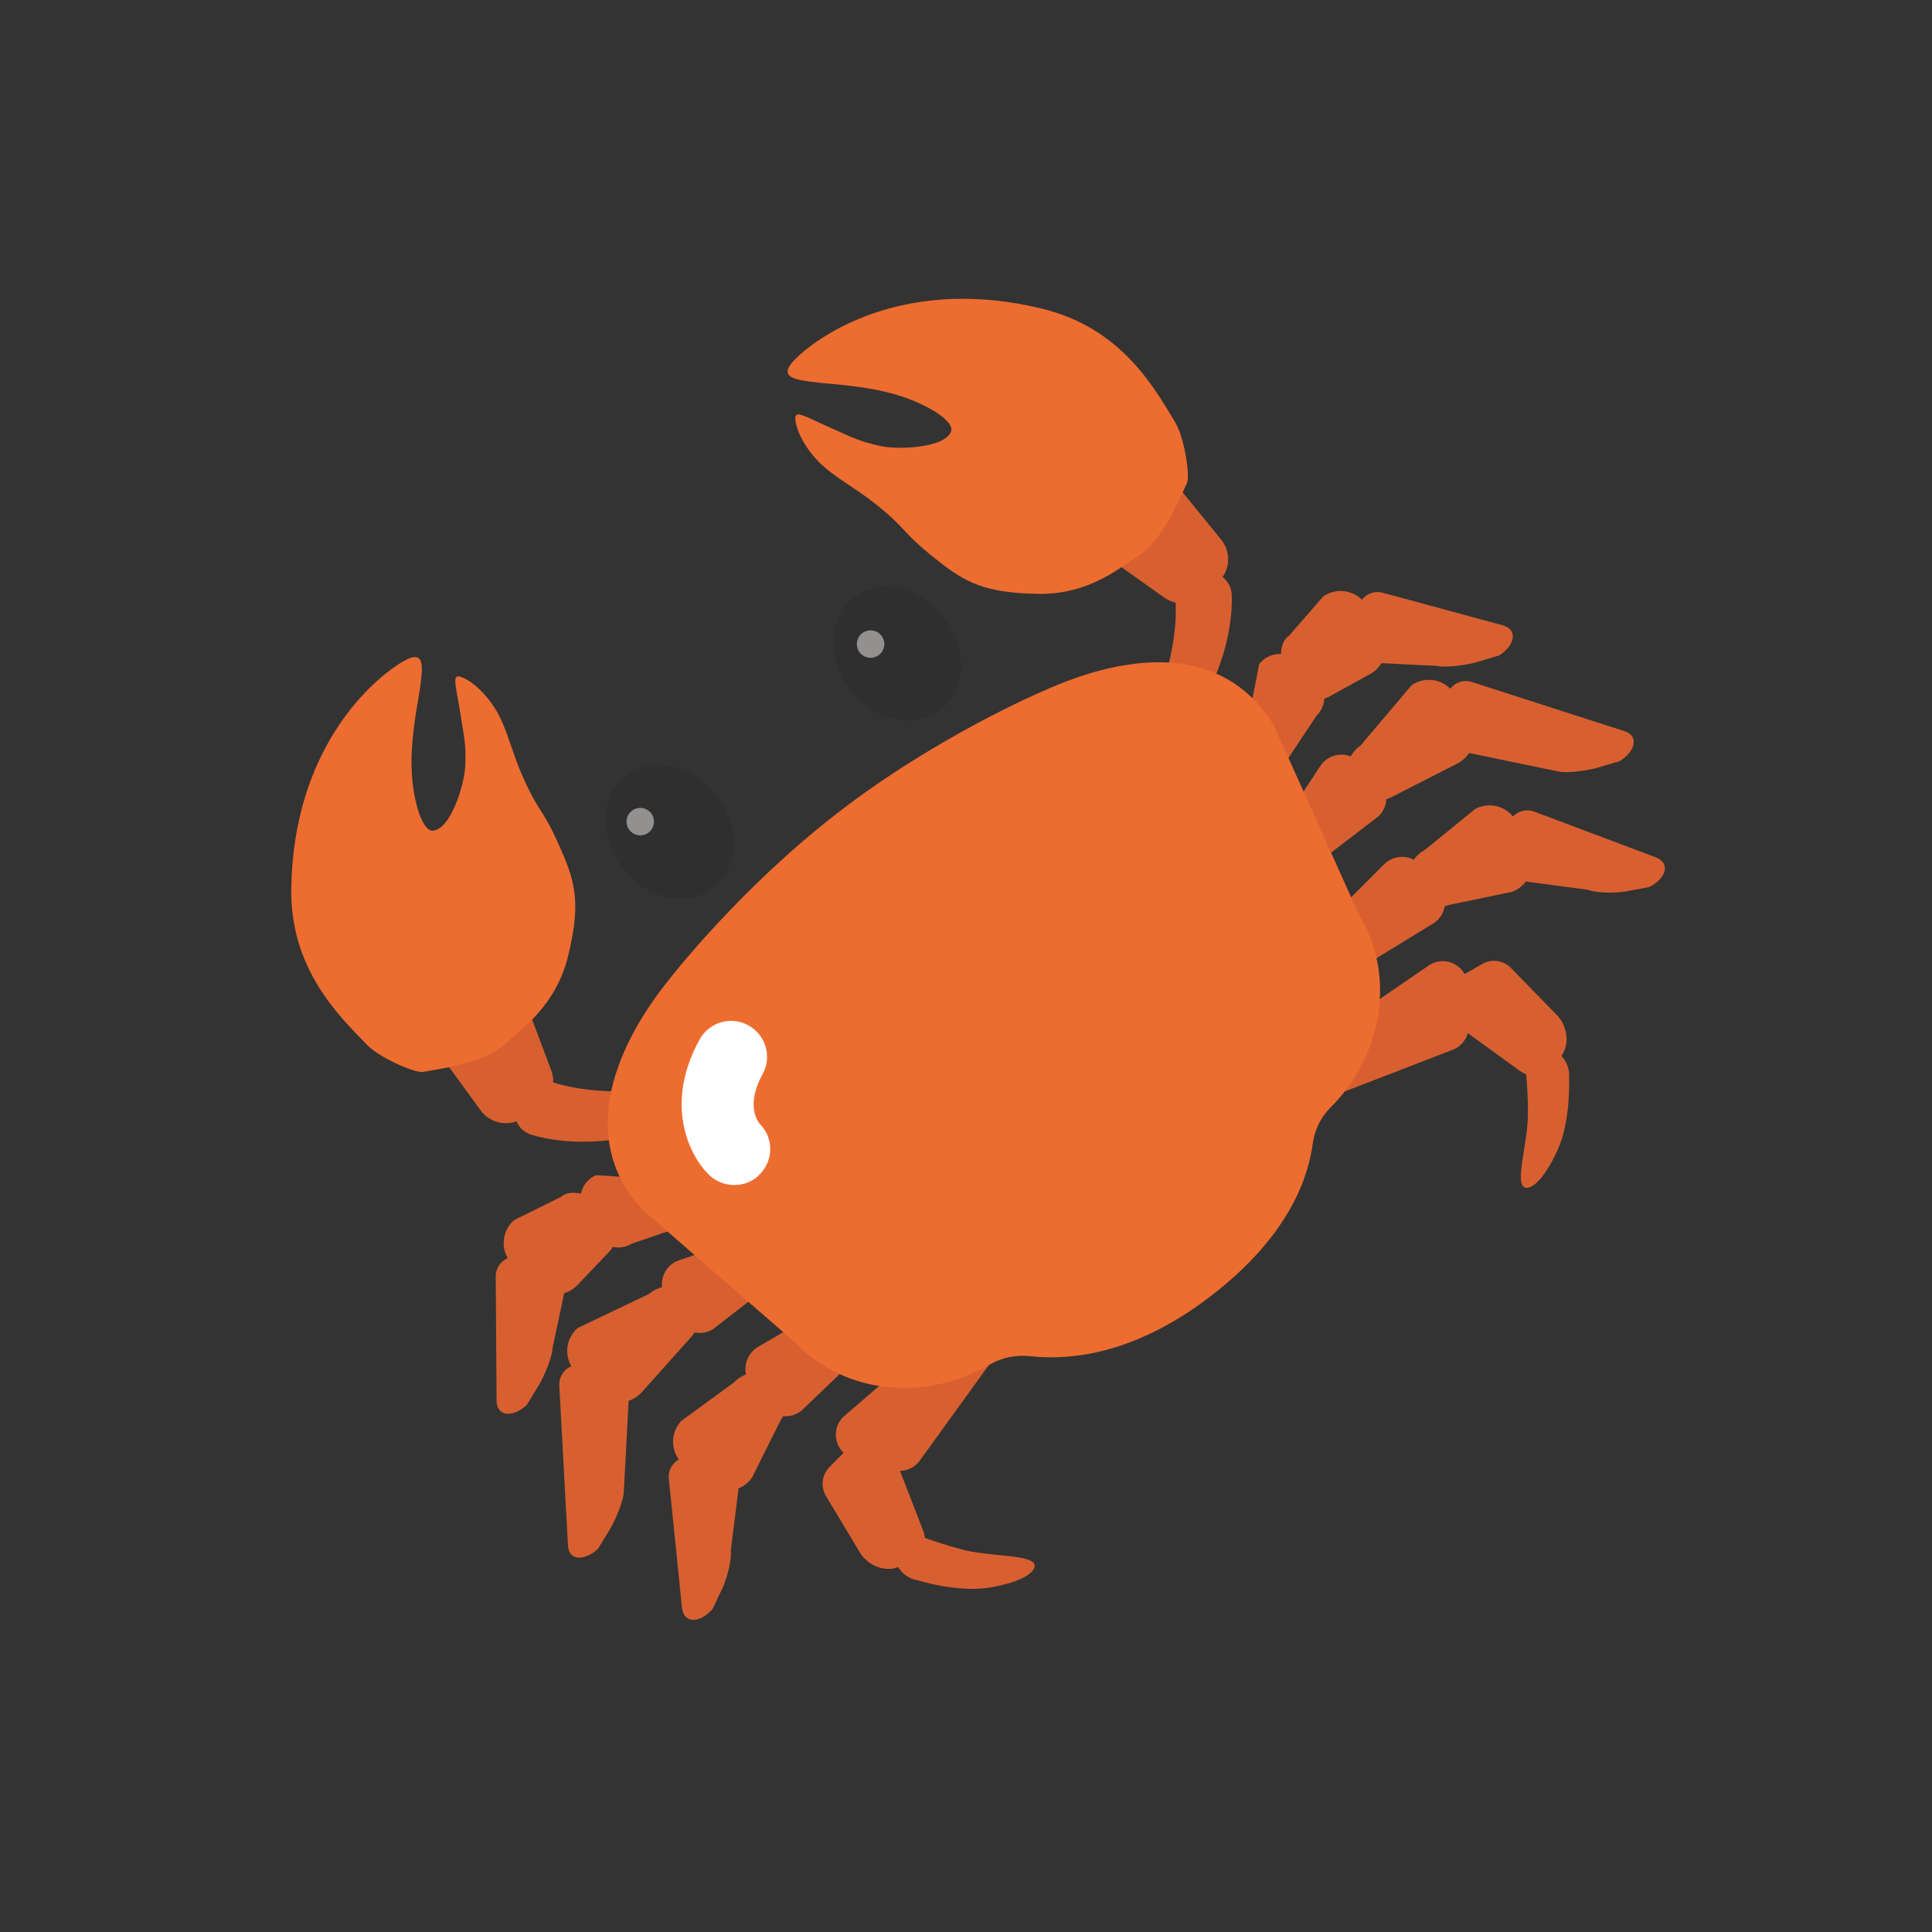 <svg width="221" height="221" viewBox="0 0 221 221" fill="none" xmlns="http://www.w3.org/2000/svg">
<rect x="0" y="0" width="221" height="221" fill="#333333" stroke="none"/>
<g clip-path="url(#clip0_204_4)">
<path d="M-5.817 190.606C-4.674 188.191 -3.102 184.083 -3.239 179.667C-3.291 177.972 -4.906 176.74 -6.526 177.09L-7.732 177.353C-8.974 177.63 -9.83 178.77 -9.727 180.069C-9.48 183.223 -10.161 186.458 -10.744 188.534C-11.114 189.841 -10.45 191.265 -9.192 191.813C-7.894 192.392 -6.409 191.867 -5.817 190.606Z" fill="#B21818"/>
<path d="M-1.569 195.152L-0.096 187.62C0.956 186.252 2.963 186.084 4.229 187.244L6.425 189.269C7.667 190.418 7.693 192.38 6.481 193.562L2.803 199.076C1.735 200.101 0.08 200.184 -1.071 199.274C-1.673 198.787 -2.063 198.084 -2.156 197.314C-2.249 196.545 -2.038 195.769 -1.569 195.152Z" fill="#B21818"/>
<path d="M3.371 184.344L7.303 179.841C8.991 178.695 11.309 179.232 12.304 181.004L14.024 184.061C15.007 185.797 14.302 187.997 12.501 188.875L7.914 191.403C7.158 191.772 6.294 191.854 5.481 191.635C4.669 191.415 3.963 190.909 3.495 190.21C2.431 188.63 1.781 185.415 3.371 184.344Z" fill="#B21818"/>
<path d="M27.454 186.656L24.661 187.492C22.697 187.938 20.964 188.02 20.365 187.846L13.307 187.51C12.414 187.254 11.67 185.969 11.58 185.047L11.268 181.85C11.109 180.238 12.66 178.995 14.198 179.483L27.944 183.212C29.796 183.767 29.107 185.645 27.454 186.656Z" fill="#B21818"/>
<path d="M2.137 206.651L7.048 199.18C8.1 197.811 10.107 197.643 11.373 198.804L13.569 200.828C14.811 201.977 14.837 203.939 13.626 205.121L6.519 210.568C5.451 211.592 3.796 211.676 2.645 210.766C1.376 209.762 1.151 207.923 2.137 206.651Z" fill="#B21818"/>
<path d="M11.556 196.991L17.43 190.046C19.118 188.9 21.436 189.436 22.431 191.209L24.152 194.265C25.134 196.002 24.429 198.202 22.628 199.079L15.032 202.968C14.276 203.336 13.411 203.418 12.599 203.199C11.787 202.98 11.081 202.474 10.613 201.775C10.36 201.399 10.184 200.977 10.095 200.533C10.006 200.089 10.005 199.632 10.093 199.187C10.18 198.743 10.354 198.32 10.605 197.943C10.857 197.566 11.179 197.243 11.556 196.991Z" fill="#B21818"/>
<path d="M41.341 198.764L38.547 199.6C36.583 200.046 34.85 200.128 34.251 199.954L23.444 197.707C22.55 197.451 21.807 196.166 21.716 195.245L21.404 192.047C21.246 190.435 22.797 189.193 24.334 189.68L41.84 195.313C43.68 195.892 42.993 197.753 41.341 198.764Z" fill="#B21818"/>
<path d="M5.335 219.58L14.207 210.697C15.393 209.442 17.407 209.484 18.551 210.787L20.526 213.027C21.647 214.301 21.464 216.253 20.131 217.296L9.291 223.948C8.133 224.857 6.474 224.773 5.42 223.727C4.264 222.589 4.222 220.747 5.335 219.58Z" fill="#B21818"/>
<path d="M18.925 208.981L24.711 204.273C25.136 204.043 25.604 203.903 26.086 203.864C26.567 203.824 27.052 203.885 27.508 204.043C27.965 204.201 28.384 204.452 28.738 204.78C29.092 205.109 29.375 205.507 29.567 205.95L30.951 209.173C31.738 210.998 30.817 213.117 28.927 213.8L21.746 215.293C20.955 215.58 20.087 215.571 19.302 215.268C18.517 214.966 17.867 214.39 17.473 213.647C17.048 212.835 16.963 211.888 17.235 211.014C17.507 210.139 18.115 209.408 18.925 208.981Z" fill="#B21818"/>
<path d="M44.696 213.243L41.838 213.774C39.839 214.014 38.285 213.787 37.703 213.554L29.898 212.509C29.032 212.169 28.43 210.806 28.438 209.871L28.469 206.657C28.487 205.032 30.148 203.953 31.629 204.608L45.564 209.849C47.326 210.628 46.447 212.42 44.696 213.243Z" fill="#B21818"/>
<path d="M6.41 231.14L19.403 222.24C21.266 220.959 23.817 222.26 23.864 224.531L23.977 229.198C23.99 229.786 23.821 230.363 23.493 230.852C23.166 231.34 22.695 231.715 22.146 231.926L9.222 236.918C8.839 237.067 8.428 237.131 8.017 237.106C7.606 237.08 7.206 236.967 6.844 236.772C6.482 236.577 6.166 236.306 5.919 235.977C5.672 235.648 5.499 235.27 5.412 234.868L5.24 234.102C4.984 232.967 5.45 231.803 6.41 231.14Z" fill="#B21818"/>
<path d="M22.148 224.012L25.52 222.078C26.56 221.478 27.877 221.64 28.759 222.462L34.056 227.888C35.38 229.144 35.86 231.856 33.978 233.291L32.841 234.508C31.906 235.043 30.75 234.99 29.87 234.351L21.907 228.58C20.297 227.436 20.429 224.996 22.148 224.012Z" fill="#B21818"/>
<path d="M8.038 238.636C6.934 239.735 6.273 241.188 6.063 242.744C5.604 246.025 3.847 252.908 -5.586 260.179C-15.155 267.555 -22.844 267.505 -26.399 267.132C-28.011 266.948 -29.639 267.286 -31.045 268.096C-38.468 272.409 -47.742 271.489 -53.411 265.56L-70.829 250.398C-78.016 242.883 -75.016 232.61 -67.706 223.63C-67.706 223.63 -59.758 213.368 -48.411 204.622C-37.065 195.876 -25.117 190.802 -25.117 190.802C-14.446 185.921 -4.353 185.714 1.2 194.024C1.45 194.388 1.659 194.8 1.844 195.2L11.349 216.291C15.642 223.327 14.15 232.562 8.038 238.636Z" fill="#EA4832"/>
<path d="M138.329 78.936C139.47 76.538 141.033 72.438 140.901 68.048C140.847 66.371 139.241 65.131 137.629 65.491L136.44 65.757C135.207 66.026 134.351 67.165 134.447 68.455C134.697 71.592 134.018 74.81 133.434 76.885C133.064 78.193 133.73 79.6 134.979 80.155C136.262 80.715 137.739 80.18 138.329 78.936Z" fill="#D86030"/>
<path d="M75.813 134.914L68.189 134.426C67.814 134.584 67.475 134.818 67.194 135.114C66.914 135.41 66.699 135.761 66.562 136.145C66.425 136.529 66.37 136.937 66.399 137.343C66.429 137.75 66.543 138.146 66.734 138.506L68.126 141.134C68.921 142.628 70.795 143.15 72.238 142.27L78.478 140.139C79.731 139.374 80.241 137.805 79.646 136.451C78.999 134.968 77.294 134.284 75.813 134.914Z" fill="#D86030"/>
<path d="M64.15 136.921L58.815 139.562C57.277 140.902 57.208 143.263 58.661 144.667L61.171 147.1C62.593 148.482 64.9 148.36 66.197 146.849L69.791 143.073C70.339 142.438 70.638 141.626 70.632 140.787C70.627 139.948 70.317 139.14 69.76 138.512C68.517 137.101 65.588 135.672 64.15 136.921Z" fill="#D86030"/>
<path d="M60.269 160.696L61.779 158.215C62.708 156.446 63.218 154.798 63.212 154.168L64.672 147.281C64.652 146.352 63.606 145.316 62.738 144.993L59.733 143.887C59.384 143.759 59.008 143.72 58.64 143.772C58.272 143.824 57.923 143.967 57.623 144.187C57.324 144.407 57.083 144.698 56.924 145.034C56.764 145.37 56.69 145.74 56.708 146.111L56.804 160.3C56.906 162.219 58.888 162.039 60.269 160.696Z" fill="#D86030"/>
<path d="M85.943 141.385L77.504 144.22C77.128 144.377 76.789 144.611 76.509 144.907C76.229 145.203 76.013 145.554 75.876 145.938C75.739 146.322 75.684 146.73 75.714 147.137C75.743 147.543 75.858 147.939 76.049 148.299L77.443 150.911C78.237 152.404 80.111 152.926 81.555 152.046L88.602 146.583C89.856 145.818 90.365 144.249 89.77 142.895C89.135 141.448 87.431 140.764 85.943 141.385Z" fill="#D86030"/>
<path d="M74.259 148.006L66.084 151.907C64.546 153.247 64.477 155.608 65.931 157.012L68.441 159.444C69.862 160.827 72.169 160.705 73.467 159.194L79.131 152.861C79.68 152.226 79.979 151.414 79.973 150.575C79.968 149.736 79.657 148.928 79.101 148.3C78.494 147.626 77.646 147.216 76.74 147.161C75.834 147.106 74.943 147.41 74.259 148.006Z" fill="#D86030"/>
<path d="M68.415 177.151L69.925 174.67C70.854 172.901 71.365 171.253 71.359 170.623L71.94 159.644C71.92 158.714 70.874 157.678 70.006 157.356L67.001 156.25C66.652 156.122 66.276 156.082 65.909 156.134C65.54 156.186 65.191 156.329 64.891 156.549C64.592 156.769 64.352 157.06 64.192 157.396C64.032 157.732 63.958 158.102 63.976 158.473L64.968 176.757C65.052 178.674 67.027 178.484 68.415 177.151Z" fill="#D86030"/>
<path d="M97.582 147.745L86.782 154.026C85.275 154.863 84.805 156.805 85.766 158.232L87.422 160.703C88.361 162.101 90.286 162.429 91.634 161.405L100.778 152.654C101.951 151.765 102.283 150.146 101.547 148.87C100.758 147.465 98.985 146.973 97.582 147.745Z" fill="#D86030"/>
<path d="M83.939 158.153L77.933 162.536C76.541 164.026 76.717 166.384 78.314 167.631L81.061 169.788C82.625 171.014 84.902 170.652 86.033 169.006L89.293 162.466C89.77 161.777 89.982 160.938 89.889 160.104C89.796 159.271 89.404 158.499 88.787 157.932C87.396 156.65 85.231 156.755 83.939 158.153Z" fill="#D86030"/>
<path d="M81.516 184.041L82.757 181.412C83.488 179.547 83.671 177.997 83.594 177.375L84.566 169.594C84.458 168.671 83.3 167.752 82.394 167.521L79.295 166.735C77.737 166.341 76.28 167.665 76.519 169.262L78.022 184.008C78.326 185.911 80.267 185.515 81.516 184.041Z" fill="#D86030"/>
<path d="M108.447 151.713L96.59 161.968C94.887 163.435 95.498 166.217 97.655 166.846L102.123 168.141C103.278 168.474 104.514 168.048 105.217 167.072L113.303 155.884C113.543 155.552 113.708 155.172 113.788 154.77C113.867 154.368 113.859 153.953 113.763 153.555C113.668 153.156 113.488 152.783 113.235 152.461C112.982 152.138 112.662 151.874 112.298 151.687L111.601 151.326C111.097 151.069 110.527 150.969 109.965 151.038C109.403 151.107 108.874 151.342 108.447 151.713Z" fill="#D86030"/>
<path d="M97.597 165.063L94.878 167.824C94.033 168.677 93.864 169.985 94.427 171.037L98.313 177.504C99.19 179.104 101.674 180.257 103.541 178.802L105.008 178.012C105.763 177.244 105.996 176.12 105.61 175.116L102.077 165.992C101.363 164.142 98.977 163.659 97.597 165.063Z" fill="#D86030"/>
<path d="M105 180.774C105 180.774 109.57 182.223 113.264 181.59C117.154 180.931 118.573 179.697 118.327 178.957C117.929 177.778 113.233 178.114 109.904 177.211C106.583 176.318 104.197 175.292 104.197 175.292C103.572 175.185 102.946 175.497 102.637 176.061C101.613 178.027 102.815 180.43 105 180.774Z" fill="#D86030"/>
<path d="M142.572 83.455L144.041 75.958C144.289 75.635 144.602 75.367 144.959 75.171C145.317 74.975 145.711 74.856 146.117 74.821C146.523 74.787 146.932 74.837 147.318 74.969C147.703 75.102 148.057 75.313 148.356 75.589L150.544 77.604C151.786 78.753 151.814 80.698 150.596 81.87L146.946 87.362C145.888 88.379 144.24 88.472 143.082 87.553C141.813 86.549 141.585 84.727 142.572 83.455Z" fill="#D86030"/>
<path d="M147.471 72.694L151.384 68.207C153.071 67.061 155.372 67.594 156.36 69.358L158.073 72.404C159.048 74.131 158.343 76.331 156.551 77.201L151.985 79.715C151.231 80.083 150.369 80.166 149.56 79.947C148.75 79.728 148.047 79.222 147.582 78.524C146.534 76.963 145.908 73.76 147.471 72.694Z" fill="#D86030"/>
<path d="M171.461 74.985L168.678 75.814C166.731 76.262 165.007 76.336 164.399 76.17L157.368 75.829C156.474 75.573 155.738 74.297 155.648 73.376L155.343 70.188C155.192 68.586 156.726 67.341 158.263 67.829L171.95 71.541C173.791 72.121 173.111 73.992 171.461 74.985Z" fill="#D86030"/>
<path d="M146.241 94.905L151.13 87.466C151.378 87.143 151.691 86.875 152.049 86.679C152.406 86.483 152.801 86.364 153.207 86.33C153.613 86.295 154.022 86.345 154.407 86.478C154.793 86.61 155.146 86.821 155.446 87.098L157.634 89.112C158.876 90.261 158.904 92.206 157.685 93.378L150.608 98.803C149.549 99.82 147.902 99.913 146.744 98.993C145.499 98.001 145.271 96.179 146.241 94.905Z" fill="#D86030"/>
<path d="M155.628 85.285L161.481 78.372C163.168 77.227 165.469 77.76 166.457 79.523L168.17 82.57C169.145 84.297 168.44 86.497 166.648 87.367L159.082 91.233C158.328 91.601 157.467 91.684 156.657 91.465C155.847 91.246 155.145 90.74 154.68 90.042C153.631 88.481 154.054 86.358 155.628 85.285Z" fill="#D86030"/>
<path d="M185.29 87.059L182.507 87.888C180.56 88.336 178.836 88.41 178.228 88.244L167.463 86.012C166.569 85.756 165.833 84.48 165.742 83.559L165.438 80.371C165.287 78.769 166.821 77.524 168.358 78.012L185.787 83.626C187.63 84.188 186.943 86.049 185.29 87.059Z" fill="#D86030"/>
<path d="M149.439 107.773L158.262 98.927C159.455 97.682 161.452 97.722 162.588 99.015L164.556 101.246C165.669 102.509 165.496 104.455 164.163 105.498L153.372 112.112C152.214 113.021 150.564 112.929 149.518 111.893C148.36 110.773 148.326 108.94 149.439 107.773Z" fill="#D86030"/>
<path d="M162.967 97.236L168.734 92.543C170.529 91.577 172.765 92.347 173.564 94.209L174.951 97.414C175.738 99.239 174.809 101.349 172.929 102.024L165.775 103.511C164.987 103.797 164.122 103.788 163.339 103.486C162.557 103.184 161.91 102.609 161.519 101.867C161.098 101.061 161.014 100.121 161.285 99.252C161.557 98.384 162.161 97.659 162.967 97.236Z" fill="#D86030"/>
<path d="M188.628 101.475L185.77 102.006C183.78 102.238 182.234 102.021 181.652 101.788L173.881 100.748C173.016 100.408 172.421 99.054 172.428 98.12L172.457 94.922C172.473 93.315 174.125 92.243 175.608 92.881L189.476 98.096C191.248 98.867 190.371 100.643 188.628 101.475Z" fill="#D86030"/>
<path d="M150.5 119.297L163.435 110.441C165.288 109.168 167.822 110.467 167.881 112.713L167.996 117.363C168.025 118.565 167.298 119.651 166.175 120.083L153.297 125.055C152.915 125.202 152.505 125.265 152.096 125.24C151.687 125.214 151.289 125.101 150.927 124.907C150.566 124.713 150.251 124.444 150.004 124.117C149.757 123.791 149.583 123.415 149.494 123.014L149.322 122.249C149.084 121.116 149.55 119.952 150.5 119.297Z" fill="#D86030"/>
<path d="M166.181 112.196L169.544 110.27C170.584 109.67 171.891 109.839 172.765 110.652L178.03 116.056C179.354 117.311 179.837 120.006 177.954 121.442L176.817 122.659C175.882 123.194 174.736 123.133 173.864 122.504L165.932 116.755C164.332 115.603 164.462 113.18 166.181 112.196Z" fill="#D86030"/>
<path d="M179.482 123.362C179.482 123.362 179.719 128.15 178.167 131.561C176.539 135.155 174.985 136.213 174.332 135.787C173.292 135.102 174.814 130.646 174.788 127.197C174.769 123.758 174.384 121.189 174.384 121.189C174.44 120.558 174.902 120.032 175.525 119.877C177.697 119.379 179.715 121.153 179.482 123.362Z" fill="#D86030"/>
<path d="M81.553 101.576C84.52 99.289 84.703 94.552 81.961 90.995C79.219 87.437 74.591 86.408 71.624 88.695C68.657 90.982 68.475 95.719 71.217 99.276C73.959 102.834 78.587 103.863 81.553 101.576Z" fill="#2F2F2F"/>
<path d="M107.585 81.201C110.552 78.914 110.734 74.177 107.992 70.619C105.25 67.062 100.622 66.033 97.655 68.32C94.688 70.607 94.506 75.344 97.248 78.901C99.99 82.459 104.618 83.488 107.585 81.201Z" fill="#2F2F2F"/>
<path d="M128.08 54.609L125.355 58.428C124.221 60.03 124.589 62.255 126.191 63.389L133.183 68.361C133.836 68.825 134.627 69.055 135.427 69.014C136.227 68.973 136.99 68.664 137.593 68.136L139.271 66.656C140.712 65.391 140.897 63.22 139.69 61.734L133.737 54.414C132.266 52.605 129.448 52.687 128.08 54.609Z" fill="#D86030"/>
<path d="M71.97 130.088C69.361 130.581 64.998 131.048 60.786 129.804C59.178 129.324 58.388 127.456 59.146 125.988L59.706 124.906C60.28 123.782 61.6 123.245 62.822 123.665C65.792 124.706 69.077 124.868 71.233 124.833C72.592 124.807 73.782 125.81 74.001 127.159C74.216 128.542 73.333 129.827 71.97 130.088Z" fill="#D86030"/>
<path d="M51.053 113.983L55.44 112.321C57.278 111.631 59.336 112.554 60.025 114.392L63.053 122.419C63.336 123.169 63.357 123.992 63.114 124.755C62.87 125.519 62.377 126.178 61.713 126.627L59.855 127.873C59.092 128.389 58.158 128.588 57.251 128.43C56.343 128.272 55.532 127.768 54.989 127.024L49.424 119.404C48.06 117.514 48.856 114.809 51.053 113.983Z" fill="#D86030"/>
<path d="M74.198 95.228C74.884 94.699 75.012 93.713 74.483 93.026C73.953 92.34 72.967 92.212 72.281 92.742C71.594 93.271 71.466 94.257 71.996 94.943C72.525 95.63 73.511 95.758 74.198 95.228Z" fill="#939090"/>
<path d="M100.543 74.92C101.23 74.391 101.358 73.405 100.828 72.718C100.299 72.031 99.313 71.904 98.626 72.433C97.939 72.963 97.812 73.948 98.341 74.635C98.871 75.322 99.856 75.45 100.543 74.92Z" fill="#939090"/>
<path d="M134.424 48.293C131.948 44.178 128.18 37.481 119.157 35.298C103.962 31.618 94.44 37.95 91.504 40.57C88.56 43.18 90.69 43.412 93.686 43.782C95.064 43.943 99.038 44.116 102.533 45.155C106.112 46.221 109.19 48.185 108.798 49.324C108.146 51.251 102.772 51.491 100.631 51.004C98.303 50.475 97.766 50.161 94.896 48.889C92.093 47.643 90.984 46.887 90.977 47.822C90.96 48.764 91.741 50.903 93.737 52.91C95.386 54.567 97.858 55.805 100.211 57.692C104.251 60.944 102.75 60.645 107.903 64.617C110.942 66.952 113.39 67.837 118.773 67.93C124.663 68.037 128.305 64.765 129.986 63.732C132.607 62.13 134.23 58.71 135.784 55.221C136.138 54.375 135.483 50.048 134.424 48.293Z" fill="#ED6C30"/>
<path d="M42 119.537C38.65 116.095 33.133 110.746 33.319 101.465C33.628 85.833 42.176 78.237 45.457 76.064C48.73 73.882 48.412 76.001 48.007 78.992C47.812 80.366 46.968 84.253 47.082 87.897C47.203 91.63 48.318 95.106 49.519 95.017C51.549 94.877 53.149 89.741 53.223 87.547C53.305 85.161 53.137 84.562 52.638 81.463C52.146 78.434 51.698 77.169 52.604 77.4C53.519 77.624 55.389 78.924 56.822 81.366C58.004 83.382 58.572 86.087 59.798 88.844C61.914 93.578 62.007 92.05 64.537 98.045C66.021 101.578 66.254 104.17 64.974 109.4C63.577 115.123 59.486 117.812 58.059 119.175C55.843 121.302 52.123 122.001 48.353 122.615C47.434 122.75 43.427 121.007 42 119.537Z" fill="#ED6C30"/>
<path d="M152.132 126.758C151.037 127.849 150.377 129.303 150.159 130.849C149.702 134.113 147.948 140.979 138.563 148.212C129.034 155.558 121.371 155.502 117.833 155.132C116.219 154.967 114.604 155.283 113.214 156.091C105.827 160.391 96.588 159.475 90.951 153.568L73.603 138.476C66.456 130.992 69.441 120.762 76.71 111.829C76.71 111.829 84.627 101.607 95.925 92.898C107.223 84.189 119.114 79.143 119.114 79.143C129.739 74.282 139.788 74.078 145.319 82.359C145.569 82.724 145.771 83.126 145.955 83.526L155.41 104.531C159.703 111.506 158.215 120.706 152.132 126.758Z" fill="#ED6C30"/>
<path d="M86.5 134.714C84.868 135.972 82.484 135.812 81.009 134.301C78.751 132.015 75.998 126.193 80.028 118.905C81.125 116.913 83.633 116.188 85.615 117.293C87.607 118.39 88.332 120.898 87.227 122.88C85.296 126.382 86.645 128.253 86.942 128.597C88.543 130.212 88.483 132.767 86.868 134.368C86.755 134.502 86.626 134.617 86.5 134.714Z" fill="white"/>
</g>
<defs>
<clipPath id="clip0_204_4">
<rect width="157" height="157" fill="white" transform="translate(0 95.85) rotate(-37.626)"/>
</clipPath>
</defs>
</svg>
